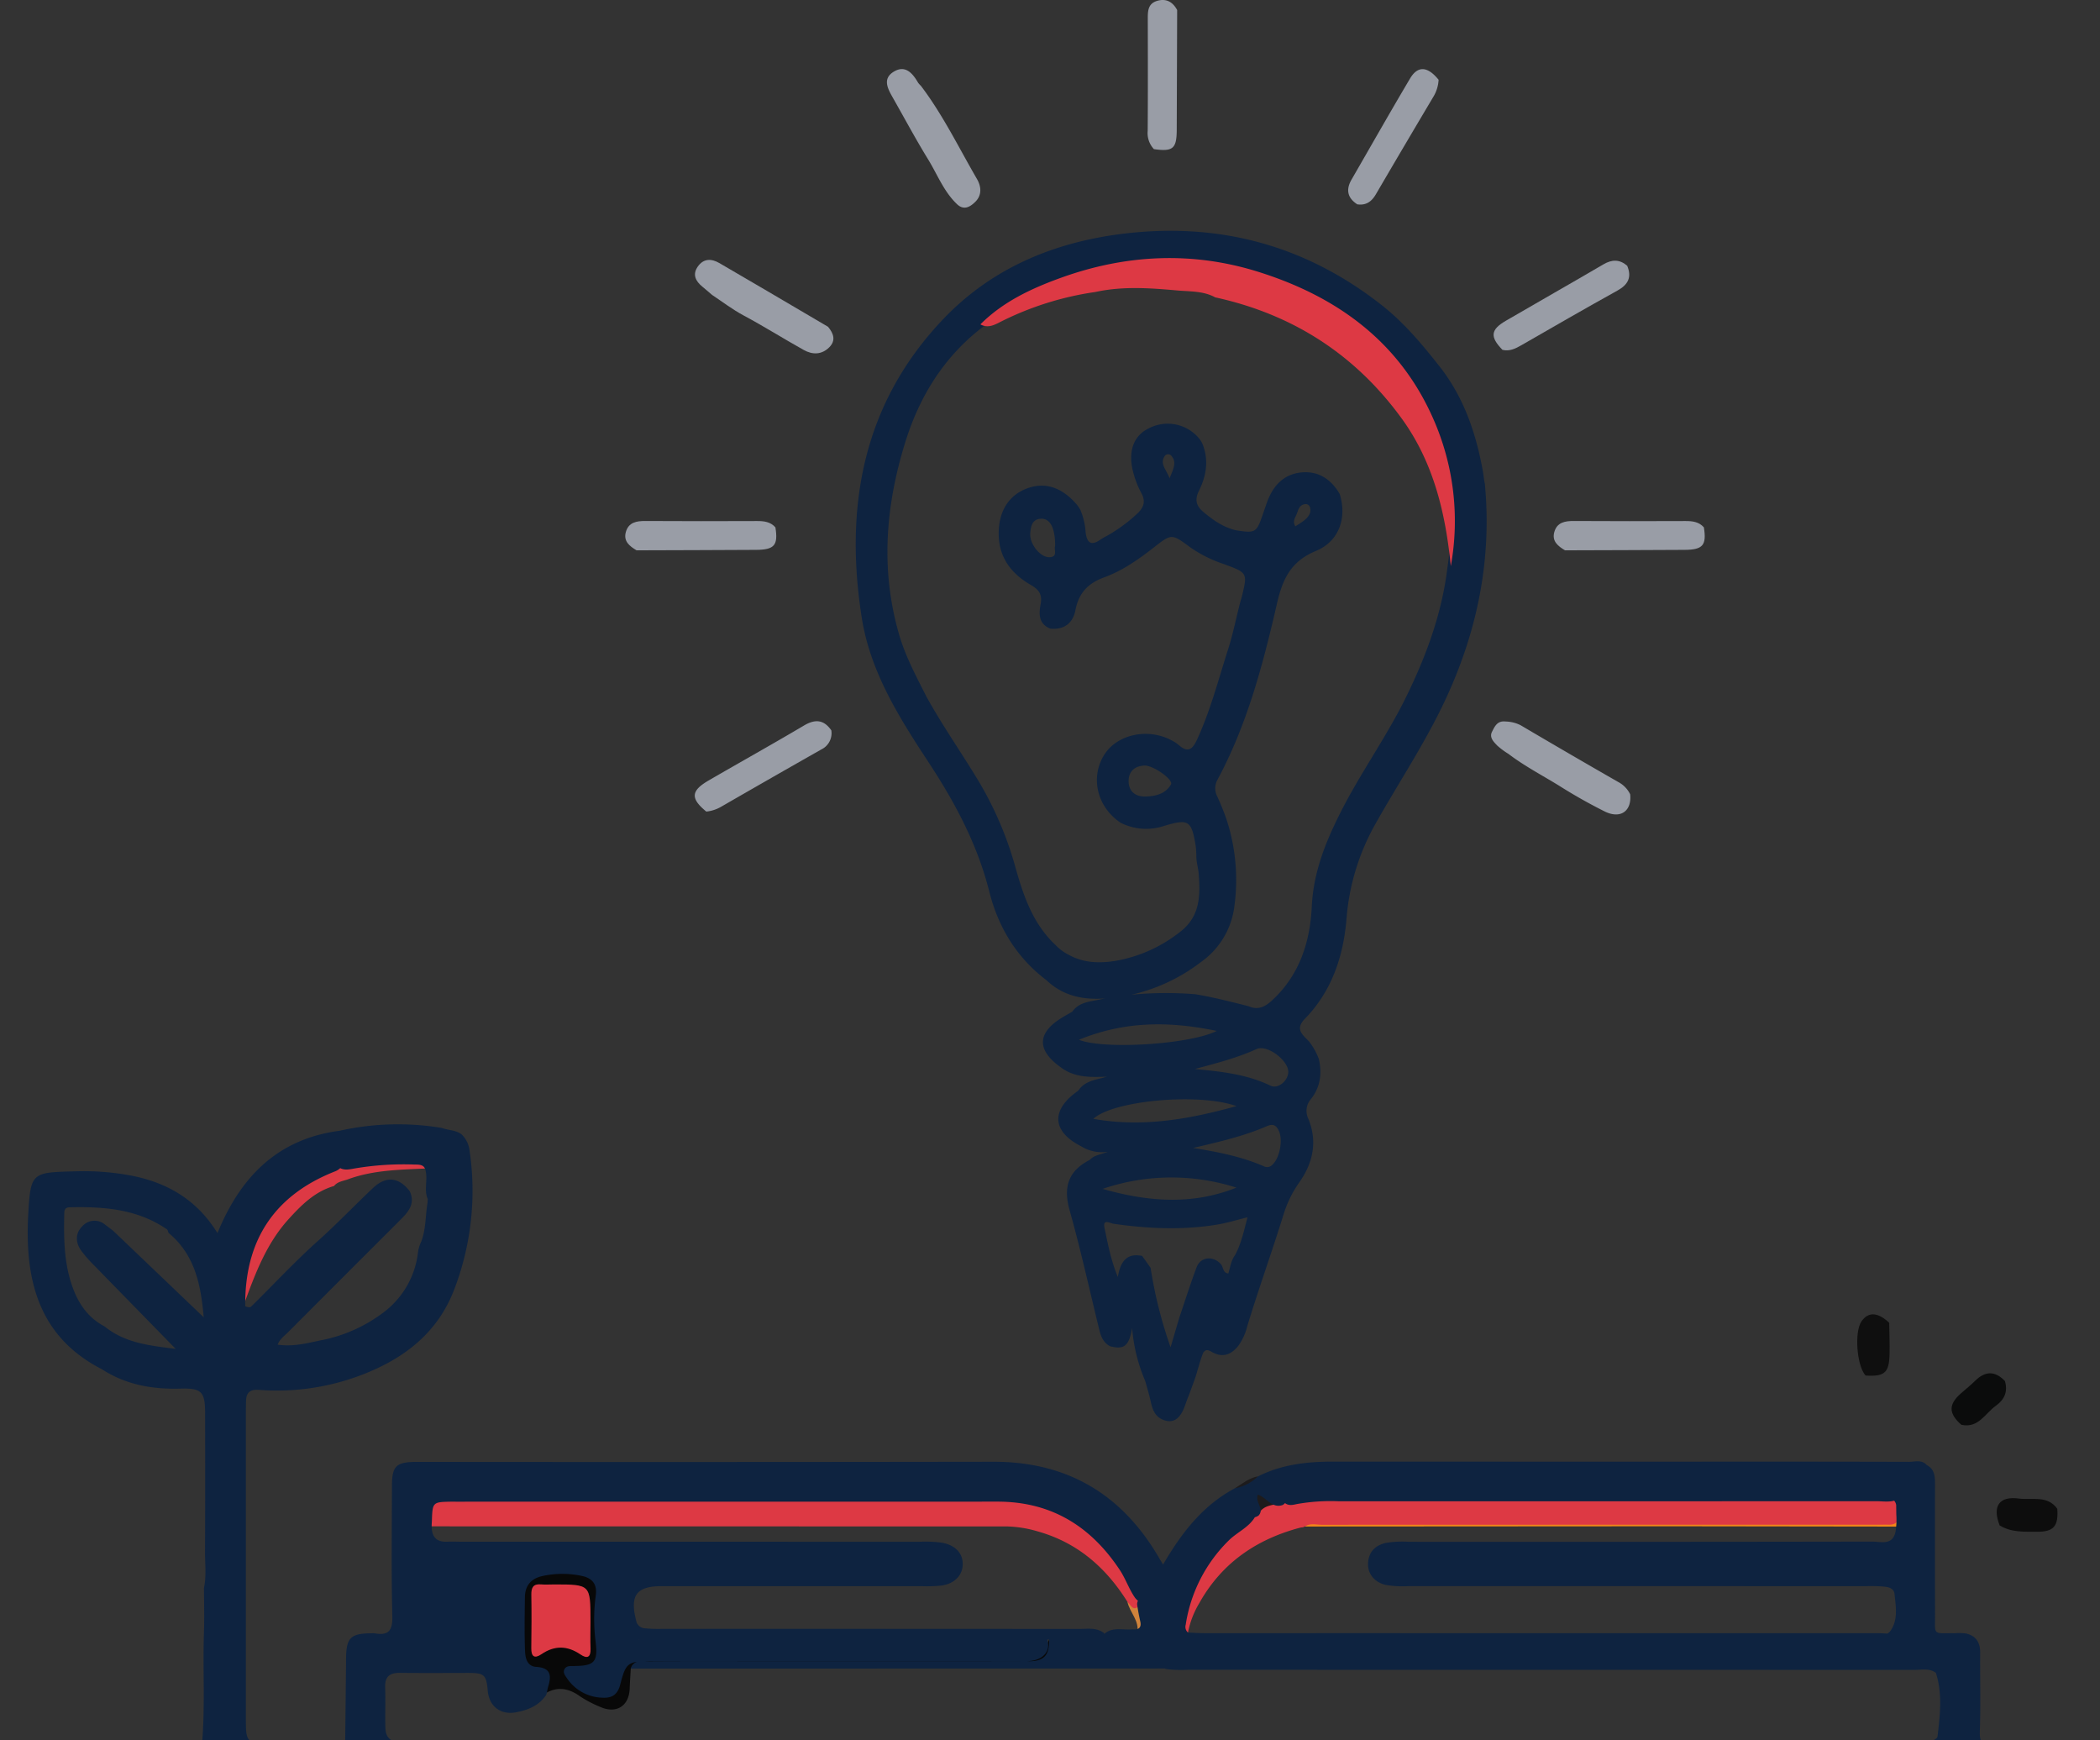 <svg xmlns="http://www.w3.org/2000/svg" xmlns:xlink="http://www.w3.org/1999/xlink" width="602" height="498.807" viewBox="0 0 602 498.807"><rect x="0" y="0" width="602" height="498.807" fill="#333333" stroke="none"/><defs><clipPath id="a"><rect width="602" height="183" transform="translate(-1052 382)" fill="#fff" stroke="#707070" stroke-width="1"/></clipPath></defs><g transform="translate(1052 -66.193)"><path d="M555.713,151.855c-.283-1.209-.358-2.45-.583-3.667-2.009-11.1-5.609-21.545-12.819-30.472-4.893-6.209-10-12.21-16.261-17.119-21.437-16.819-45.732-23.545-72.787-20.537-20.37,2.267-38.6,9.718-52.767,24.562-23.012,24.112-28.413,53.592-23.42,85.547,2.434,15.577,10.71,28.663,19.178,41.54,7.576,11.527,13.994,23.512,17.394,37.039,2.559,10.177,7.8,18.895,16.344,25.362,4.384,4.209,9.768,5.584,15.644,5.342.417-.017.833-.042,1.25-.067-.575.1-1.15.217-1.725.333-2.784.575-5.843.775-7.726,3.459-.833.483-1.675.958-2.509,1.45-7.593,4.434-7.86,9.452-.792,14.486,4.067,3.084,8.776,2.825,13.185,2.692-2.717.883-6.151.967-8.16,4.009-7.893,5.476-7.6,11.635.767,15.911a11.5,11.5,0,0,0,7.776,1.6c-2.459.875-4.126,1.05-5.276,2.35-6.1,3.117-7.626,7.718-5.759,14.369,3.192,11.36,5.726,22.912,8.543,34.389.467,1.909,1.192,3.659,3.076,4.634,3.976,1,5.418.008,6.309-5.217a48.451,48.451,0,0,0,3.751,15.161c.4,1.417.809,2.834,1.192,4.259.683,2.567.817,5.434,3.726,6.784,2.884,1.25,4.676-.05,5.9-2.567.592-1.225.934-2.542,1.467-3.8.625-1.559,1.167-3.15,1.75-4.717.975-2.65,1.534-5.426,2.592-8.051.942-1.359,1.884-.508,2.859-.017,3.026,1.517,5.343.392,7.26-2.034a16.391,16.391,0,0,0,2.534-5.651c3.275-10.718,7.076-21.27,10.393-31.972a32.583,32.583,0,0,1,4.567-9.251c3.892-5.534,5.151-11.618,2.55-18.078a5.15,5.15,0,0,1,.75-5.734c2.659-3.384,3.184-7.268,2.25-11.4a18.64,18.64,0,0,0-2.842-5.092c-1.775-1.892-4.117-3.451-1.184-6.468,7.71-7.91,11.044-17.878,11.935-28.58a65.606,65.606,0,0,1,8.218-27.146c6.851-12.2,14.686-23.829,20.537-36.606,8.918-19.436,12.927-39.681,10.91-61.035M439.353,311.222c12.985-5.334,25.812-5.393,39.506-2.534-7.626,3.867-32.413,5.418-39.506,2.534m4.109,22.662c5.734-5.268,30.247-7.526,41.048-3.642-13.369,3.7-26.838,6.176-41.048,3.642M484.494,353.6c-12.71,5.092-25.487,4.042-38.356.358a61.16,61.16,0,0,1,38.356-.358m-.408,19.361c-1.159,1.55-1.342,3.451-1.917,5.242-1.617-.167-1.375-1.834-2.142-2.684-2.209-2.459-5.809-2.125-6.943.9-1.767,4.7-3.284,9.5-4.9,14.261q-1.288,4.338-2.567,8.676a127.063,127.063,0,0,1-5.726-22.77c-.808-1.134-1.609-2.275-2.417-3.409-4.2-.867-6.184,1.3-6.976,6.043-2.075-5.059-2.85-9.568-3.809-13.994-.608-2.85,1.584-1.409,2.575-1.267,9.9,1.417,19.811,1.875,29.713.233,2.717-.442,5.368-1.267,8.7-2.084-1.042,3.867-1.767,7.51-3.592,10.852m10.627-25.837a1.971,1.971,0,0,1-2.267.4c-6.484-2.842-13.36-4.176-20.378-5.284,7.251-1.717,14.394-3.317,21.153-6.251,1.834-.8,2.775-.233,3.517,1.517,1.125,2.675.092,7.843-2.025,9.618m-.433-22.737c-6.884-3.326-14.277-4.076-21.729-4.776,6.059-1.634,12.044-3.142,17.728-5.726,3.084-1.409,9.368,3.442,9.076,6.776-.225,2.525-3.025,4.717-5.076,3.726m50.708-148.507c-1.575,13.11-6.051,25.271-11.835,37.073-5.568,11.36-13,21.645-18.711,32.914-4.342,8.56-7.868,17.244-8.343,27.179-.483,10.118-3.5,19.645-11.41,26.913-2.05,1.884-4.051,2.834-6.718,1.642-5.059-1.267-10.11-2.584-15.261-3.426a102.628,102.628,0,0,0-18.32.142,51.354,51.354,0,0,0,19.978-9.4,22.981,22.981,0,0,0,9.418-15.086,55.739,55.739,0,0,0-2-25.371,70.609,70.609,0,0,0-2.775-6.951,5.051,5.051,0,0,1,.033-4.776c8.585-15.911,13.1-33.239,17.111-50.666,1.592-6.893,3.951-11.977,11.11-14.936,6.776-2.809,8.926-9.568,6.851-16.311-2.417-4.192-6.034-6.634-10.877-6.209-5.051.433-8.16,3.692-9.885,8.335-.475,1.3-.917,2.609-1.367,3.917-1.725,5.009-2.075,5.209-7.593,4.342-3.609-.833-6.518-2.875-9.31-5.2-2.092-1.759-2.625-3.492-1.325-6.118,2.067-4.184,2.859-8.643,1.1-13.219a6.867,6.867,0,0,0-1.059-1.784,11.712,11.712,0,0,0-14.711-2.75c-4.151,2.125-5.676,6.584-4.226,12.252a26.581,26.581,0,0,0,2.4,6.193c1.184,2.159.783,3.867-.925,5.593a45.121,45.121,0,0,1-9.018,6.659,19.051,19.051,0,0,0-1.8,1.034c-2.742,1.942-3.892.858-4.251-2.1a19.415,19.415,0,0,0-1.517-6.418,9.806,9.806,0,0,0-1.45-2c-4.109-4.551-8.776-5.976-13.7-4.192-5.259,1.909-8.135,6.4-8.251,12.61-.133,6.993,3.459,11.794,9.177,15.077,2.425,1.4,3.367,2.8,2.834,5.576s-.567,5.609,2.767,6.968c4.009.408,6.518-1.609,7.218-5.293.933-4.867,3.567-7.7,8.185-9.376,5.226-1.9,9.8-5.092,14.177-8.51,5.209-4.067,5.184-4.1,10.61-.083a37.016,37.016,0,0,0,9.526,4.742c6.868,2.542,6.9,2.467,5.143,9.593-.067.258-.175.517-.242.775-1.258,4.676-2.15,9.452-3.634,14.069-2.784,8.693-5.059,17.561-8.91,25.9-1.25,2.717-2.575,3.892-5.193,1.584a9.979,9.979,0,0,0-1.709-1.167c-6.826-3.9-15.878-2.1-19.678,3.9-4.117,6.509-2.067,15.044,4.717,19.528a16.265,16.265,0,0,0,12.51.858c6.951-2.084,7.8-1.5,8.976,5.793a25.949,25.949,0,0,1,.183,2.9c-.017,1.675.525,3.276.659,4.934.5,6.218.483,12.244-5.143,16.628a41.082,41.082,0,0,1-18.345,8.385c-4.642.8-9.418.758-13.786-1.692a13,13,0,0,1-3.651-2.692c-6.5-6.026-9.243-14.011-11.544-22.187A100.269,100.269,0,0,0,410.648,237.2c-4.917-8.185-10.435-16.011-15.052-24.387-2.917-5.8-6-11.5-7.826-17.828-5.393-18.645-3.809-37.081,1.859-55.226,4.117-13.194,11.277-24.637,22.545-33.122a24.806,24.806,0,0,1,4.467-3.709c30.63-18.57,61.868-19.745,93.115-2.15,29.471,16.594,39.556,45.957,35.231,75.1M501.83,160.414c.408-1.1.708-2.475,2.225-2.684a1.275,1.275,0,0,1,1.559.983c.383,1.567-.508,2.65-1.559,3.551a24.926,24.926,0,0,1-2.675,1.792c-.908-1.492.05-2.567.45-3.642m-36.5-10.11c-.9-2.559-2.959-4.151-1.325-6.476a1.219,1.219,0,0,1,1.834.008c1.642,1.909.567,3.776-.508,6.468m-34.547,22.612c-2.6-.017-5.684-3.876-5.384-6.976.175-1.884.533-4.026,3.209-4.051,2.542-.025,3.942,2.75,3.917,7.793-.417,1.067.925,3.242-1.742,3.234m34.956,65.119c-1.567,2.734-4.476,3.426-7.443,3.467-3,.042-4.767-1.709-4.709-4.559.067-2.925,2.117-4.284,4.742-4.317,2.8.2,8.135,4.142,7.409,5.409" transform="translate(-1182.054 52.976)" fill="#0e2340"/><g transform="translate(-1119.543 66.192)"><path d="M598.8,257.339a21.222,21.222,0,0,1-3.195-2.384c-.976-1.045-2.284-2.276-1.448-3.911.765-1.5,1.485-3.211,3.845-2.942a10.144,10.144,0,0,1,4.346,1.063q13.954,8.231,28.012,16.288a7.909,7.909,0,0,1,3.4,3.506c.5,4.775-2.711,7.124-7.184,4.982a150.04,150.04,0,0,1-13.372-7.553c-4.834-2.957-9.877-5.6-14.4-9.05" transform="translate(-98.902 -41.313)" fill="#999da6"/><path d="M359.146,250.626a5.155,5.155,0,0,1-2.846,5.461q-14.384,8.156-28.708,16.418a10.657,10.657,0,0,1-4.282,1.406c-4.587-3.765-4.45-5.96.7-8.94,9.094-5.267,18.273-10.388,27.318-15.738,3.21-1.9,5.678-1.679,7.822,1.394" transform="translate(-53.291 -41.303)" fill="#999da6"/><path d="M324.978,99.416c-.926-.788-1.837-1.594-2.78-2.363-1.945-1.584-2.916-3.483-1.324-5.758,1.648-2.355,3.884-2.356,6.225-.992q6.8,3.964,13.6,7.944,8.768,5.142,17.524,10.3c1.56,1.886,2.334,3.9.328,5.893-2.157,2.144-4.782,2.153-7.277.763-5.8-3.226-11.41-6.779-17.267-9.907-3.178-1.7-6.037-3.894-9.029-5.882" transform="translate(-53.303 -14.885)" fill="#999da6"/><path d="M633.056,91.094c1.355,3.281.286,5.412-2.814,7.125-9.22,5.1-18.338,10.38-27.474,15.628-1.721.988-3.416,1.853-5.479,1.348-3.606-3.719-3.426-5.763.952-8.315,9.308-5.426,18.691-10.725,27.984-16.176,2.479-1.454,4.652-1.477,6.831.39" transform="translate(-99.047 -14.93)" fill="#999da6"/><path d="M406.067,62.361c-3.728-3.611-5.545-8.465-8.191-12.767-3.531-5.741-6.713-11.7-10.046-17.559-1.479-2.6-3.143-5.536.281-7.568,3.272-1.942,5.337.469,6.908,3.175a5.9,5.9,0,0,0,.808.907c6.31,8.316,10.843,17.7,16.059,26.678,1.251,2.152,1.5,4.627-.441,6.555-1.489,1.483-3.351,2.625-5.378.579" transform="translate(-64.298 -3.957)" fill="#999da6"/><path d="M339.139,180.985c.809,5.111-.265,6.413-5.536,6.447-11.424.072-22.85.091-34.274.132-1.994-1.187-3.816-2.59-3.069-5.246.78-2.771,3.03-3.176,5.6-3.16,10.665.069,21.331.055,32,.013,2.015-.008,3.863.212,5.283,1.814" transform="translate(-49.309 -29.836)" fill="#999da6"/><path d="M339.139,180.985c.809,5.111-.265,6.413-5.536,6.447-11.424.072-22.85.091-34.274.132-1.994-1.187-3.816-2.59-3.069-5.246.78-2.771,3.03-3.176,5.6-3.16,10.665.069,21.331.055,32,.013,2.015-.008,3.863.212,5.283,1.814" transform="translate(216.851 -29.836)" fill="#999da6"/><path d="M484.228,2.885q-.058,17.21-.121,34.42c-.025,5.31-1.14,6.218-6.541,5.438a6.706,6.706,0,0,1-1.785-5.232c.08-10.6.048-21.2.029-31.807,0-2.258-.105-4.588,2.609-5.433,2.619-.815,4.545.248,5.809,2.613" transform="translate(-79.233 0)" fill="#999da6"/><path d="M570.657,26.827a10.416,10.416,0,0,1-1.39,4.69Q560.928,45.53,552.7,59.611c-1.253,2.155-2.838,3.276-5.35,2.916-2.82-1.829-3.319-4.2-1.656-7.077,5.588-9.677,11.093-19.4,16.8-29.011,2.212-3.724,5.053-3.471,8.165.388" transform="translate(-90.718 -3.961)" fill="#999da6"/></g><path d="M513.7,507.7h.01l.03-.027Z" transform="translate(-1205.091 -18.352)" fill="#1d1c1b"/><path d="M785.158,518.224c.367,4.953-1.02,6.613-5.793,6.584-3.656-.022-7.4.223-10.728-1.818-2.169-5.47-.157-8.475,5.523-7.7,3.741.51,8.15-1.044,11,2.932" transform="translate(-1247.404 -19.601)" fill="#0d0d0d"/><path d="M767.566,474.457c.888,3.01-.1,5.308-2.608,7.094-3.083,2.195-4.987,6.5-9.862,5.458-3.732-3.27-3.751-5.871-.073-9.072,1.346-1.171,2.743-2.291,4.009-3.543,2.9-2.865,5.711-2.885,8.534.063" transform="translate(-1244.823 -12.452)" fill="#0b0c0c"/><path d="M728.994,454.395c.038,3.02.168,6.044.093,9.062-.129,5.283-1.468,6.407-6.884,6.043-2.527-2.837-3.243-12.507-1.15-15.533,1.935-2.8,4.712-2.647,7.94.429" transform="translate(-1239.418 -9.076)" fill="#0f0f0f"/><path d="M512.415,507.674c-1.512,2.512-3.424,4.248-6.655,3.428,2.128-1.319,4.076-2.985,6.655-3.428" transform="translate(-1203.769 -18.352)" fill="#1d1b1c"/><path d="M529.859,524.266c1.438-1.677,3.38-.908,5.077-.91q79.844-.071,159.688-.037c2.214,0,4.541.349,5.573-2.378q.026,1.675.051,3.346-32.414-.049-64.826-.083-52.781,0-105.563.063" transform="translate(-1207.782 -20.561)" fill="#f38519"/><path d="M411.582,559.754c.948.057,1.952-.231,2.808.453a2.749,2.749,0,0,1-.063.781c-2.765,7.12-8.783,6.267-14.71,6.25q-51.631-.145-103.262-.016c-1.575,0-3.365-.678-4.7.851-.105,1.911-.243,3.821-.308,5.733-.171,4.995-3.835,7.323-8.44,5.259a32.77,32.77,0,0,1-5.828-3.052c-3.449-2.482-6.828-2.891-10.427-.5.068-2.137-.411-4.346,1.425-6.321-7.446-.063-8.078-.737-8.081-8.017,0-4.432.152-8.872-.044-13.3-.184-4.168,1.811-6.638,5.6-7.52a25.934,25.934,0,0,1,13.9.238c3.013.962,4.34,3.02,3.6,6.413a32.856,32.856,0,0,0,.022,13.958,7.23,7.23,0,0,1-.921,5.963c-1.454,2.066-3.095,3.64-5.833,1.824a2.979,2.979,0,0,0-3.226-.362c2.435,4.747,6.559,6.669,11.588,7.07,1.925.153,2.591-.968,2.819-2.78.834-6.633,2.388-7.961,8.99-7.961,35.62,0,71.24-.093,106.858.12,4.3.026,6.778-1.3,8.232-5.093" transform="translate(-1162.832 -23.658)" fill="#080808"/><path d="M237.166,558.678c-9.231,0-9.264,0-9.219-9.206.03-6.288-.826-5.447,5.448-5.534.552-.007,1.1,0,1.655,0,11.659,0,11.594,0,11.325,11.7-.052,2.278-.574,3.291-3,3.078-2.054-.181-4.136-.037-6.205-.037" transform="translate(-1157.5 -24.391)" fill="#f5f6f7"/><path d="M520.21,516.119l-6.817,3.15a3.609,3.609,0,0,0-.753-2.684c-1.011-1.088-2.383-2.1-.641-3.71,2.013-1.859,2.911.164,3.952,1.184,1.224,1.2,2.457,2.155,4.259,2.059" transform="translate(-1204.669 -19.092)" fill="#1d1b1c"/><path d="M468.826,550.86c1.136.427,2.049,1.8,3.516.833,1.429,1.981,1,4.35,1.325,6.55.228,1.539-.823,1.747-2.053,1.515.727-3.486-2.134-5.847-2.789-8.9" transform="translate(-1197.618 -25.544)" fill="#d0833b"/><g transform="translate(-1119.543 66.192)"><path d="M698.939,517.342q-.01,1.324-.019,2.649c-.09,1.809-.94,2.828-2.854,2.8-1.109-.016-2.218,0-3.327,0q-79.654,0-159.307.028c-1.612,0-3.326-.535-4.85.493l.056-.03a3.839,3.839,0,0,1-3.932-.512c-1.593-1.009-2.995-2.48-2.362-4.433.731-2.257,2.646-1.335,4.207-.859.927.283,2.029.888,2.685-.069,1.869-2.723,4.613-2.076,7.177-2.077q78.625-.02,157.248.016c1.938,0,4.34-.828,5.278,1.99" transform="translate(-86.962 -85.804)" fill="#dd3944"/><path d="M693.179,517.246c-1.317-1.518-3.042-1.63-4.914-1.629q-79.469.04-158.937.017c-1.92,0-3.7-.341-4.306,2.523-.476,2.26-2.216,3.109-4.245.915-.87-.942-2.049-2.617-3.343-1.134-1.221,1.4.673,2.35,1.475,3.368a4.672,4.672,0,0,0,3.968,1.884c-13.119,3.166-23.6,9.971-30.318,21.961A26.066,26.066,0,0,0,489.3,553.6c-2.224.443-1.688-.864-1.523-2.2,1.549-12.532,7.87-22.128,17.979-29.421,1-.722,2.044-1.386,3.066-2.077a.586.586,0,0,0,.645-.218c1.485-2.751,4.322-2.58,6.816-3.15a.572.572,0,0,0,.673-.165,46.754,46.754,0,0,1,13.532-1.7q79.209,0,158.418-.016c1.512,0,3.024.23,4.536.353l-.265,2.228" transform="translate(-81.202 -85.709)" fill="#dd3944"/><path d="M428.7,544.788c-6.172-9.881-14.427-17.084-25.874-20.254a33.586,33.586,0,0,0-9.009-1.387q-82.826,0-165.652-.021c-.726-8.533-.726-8.548,7.752-8.549,49.834-.008,99.672.349,149.5-.172,22.469-.235,38.143,8.562,46.686,29.5q.057.86.114,1.722c-1.756,2.178-2.513.148-3.517-.835" transform="translate(-37.948 -85.665)" fill="#dd3944"/><path d="M218.016,401.269c-7.866.417-15.8.368-23.343,3.139-1.4.514-3.01.64-4.046,1.934-5.533,1.6-9.391,5.491-13.1,9.587-6.245,6.908-9.445,15.412-12.574,23.954a12.773,12.773,0,0,1-.728,1.428c-1.141-16.59,8.491-33.624,21.946-38.772,1.788-.684,3.616-1.264,5.426-1.891,7.741-1.071,15.471-2.31,23.335-1.54,1.446.142,3.265-.284,3.08,2.163" transform="translate(-27.334 -66.425)" fill="#dd3944"/><path d="M485.545,100c-3.383-1.859-7.215-1.648-10.831-1.97-7.819-.7-15.7-1.274-23.5.435a88.233,88.233,0,0,0-26.757,8.332c-1.9.947-3.906,2.235-6.218.948,6.534-6.538,14.725-10.336,23.2-13.389,18.554-6.68,37.575-7.576,56.368-1.7,22.433,7.01,40.5,19.917,50.269,42.182a72.4,72.4,0,0,1,5.013,42.215c-1.5-15.209-4.952-29.808-14.133-42.408-13.356-18.33-31.253-29.807-53.417-34.642" transform="translate(-69.651 -14.779)" fill="#dd3944"/><path d="M280.739,555.368c0,2.622-.083,5.247.017,7.866.1,2.568-.989,2.97-2.907,1.666-3.737-2.54-7.383-2.635-11.157-.068-2,1.362-2.958.705-2.923-1.741.073-5.106.1-10.214.014-15.32-.033-2.047.543-3.147,2.793-2.944,1.233.112,2.485.015,3.727.015,10.44,0,10.44,0,10.435,10.525" transform="translate(-43.926 -90.728)" fill="#dd3944"/></g><g clip-path="url(#a)"><path d="M778.333,564.811q-68.286-.016-136.572.078c-3.466.009-4.507-.879-4.385-4.36.262-7.481.036-14.978.1-22.468.025-2.9-1.176-4.807-3.988-5.487a15.214,15.214,0,0,0-3.32-.089c-6.351-.081-5.617.835-5.632-5.408q-.043-18.518-.008-37.035c0-2.24.044-4.487-2.352-5.742-1.433-1.654-3.368-.939-5.068-.943q-31.8-.085-63.6-.043-50.713,0-101.425-.018c-7.511-.006-14.837.793-21.654,4.251l.006,0h-.006a12.87,12.87,0,0,1-6.618,3.4c-9.185,4.892-15.277,12.769-20.57,21.853-.5-.833-.775-1.275-1.042-1.725-10.6-18.311-26.279-27.771-47.658-27.738q-82.576.125-165.151.042c-6,0-7.193,1.117-7.209,6.885-.025,12.469-.2,24.946.108,37.414.1,4.134-1.159,5.534-5.067,4.834a4.626,4.626,0,0,0-.833-.008c-6.043.008-7.318,1.284-7.359,7.193-.067,8.16-.175,16.328-.258,24.5a102.392,102.392,0,0,1-21.9.233c-6.584-.483-6.559-1.017-6.568-7.843V469.277q0-1.663.05-3.326c.058-2.425,1.142-3.4,3.676-3.217a67.846,67.846,0,0,0,30.171-4.559c11.76-4.634,21.187-11.969,25.862-24.287a78.909,78.909,0,0,0,4.326-40.04,7.554,7.554,0,0,0-2.234-4.334c-1.659-1.284-3.776-1.134-5.626-1.842a76.7,76.7,0,0,0-29.4.809c-17.661,2.325-28.363,13.152-34.964,29.33-5.768-9.368-14.027-14.261-24.046-16.353a73.137,73.137,0,0,0-16.953-1.35c-12.11.317-12.569.292-13.235,12.11-1.05,18.528,2.642,35.164,21.128,44.615,6.884,4.467,14.494,5.784,22.579,5.543,5.976-.175,6.976.958,6.984,6.959.017,13.277.042,26.554-.025,39.831-.017,3.434.433,6.9-.3,10.318.008,4.126.142,8.26,0,12.385-.375,10.868.375,21.745-.583,32.6-1.367,1.1-3.05.133-4.5.667-1.459.7-3.009.342-4.509.342q-44.557.038-89.114.025c-1.525,0-3.05-.008-4.576,0-1.033.008-2.075.15-2.2,1.392-.433,4.026-2.242,2.325-3.992,1.017a9.767,9.767,0,0,0-2.834-1.717c-.617-.192-1.317-.608-1.909-.025a1.752,1.752,0,0,0-.167,1.959,22.543,22.543,0,0,0,3.559,6.068c1.517.083,3.034.242,4.542.242q53.346.025,106.7.042c1.625,0,3.309-.425,4.884.392,8.868-.108,17.736-.3,26.6-.3q87.314-.038,174.611-.025c2.483,0,4.974-.2,7.456-.308v0c9.433.567,18.868.3,28.3.042.005-.023.01-.046.014-.068.071.128.143.256.225.384,2.71,1.556,5.691,1.006,8.564,1.006q197.331.041,394.664.023c1.527,0,3.053.018,4.579-.044a6.235,6.235,0,0,0,4.263-1.355v-9.156c-1.514-.09-3.029-.258-4.543-.258M102.245,417.119c-.767-.575-1.525-1.167-2.3-1.734a4.652,4.652,0,0,0-6.434.358c-2.034,1.959-2.125,4.442-.608,6.809a34.378,34.378,0,0,0,2.884,3.467c7.968,8.16,15.944,16.311,24.4,24.971-7.568-.959-14.569-1.684-20.387-6.443-4.534-2.367-7.3-6.209-9.043-10.893-2.525-6.768-2.675-13.827-2.517-20.928.025-1.109-.108-2.284,1.584-2.317,9.818-.225,19.4.508,27.846,6.309.267.192.325.683.483,1.034,7.668,6.359,9.276,15.144,10.068,24.187q-13.052-12.477-25.979-24.821m37.881,20.87c.025-18.528,8.685-31.213,25.879-37.923a4.486,4.486,0,0,0,1.067-.642c.1-.075.192-.158.292-.242,1.334.708,2.825.317,4.251.075a84.027,84.027,0,0,1,16.8-1.108c1.517.05,3.134-.158,3.459,1.959.567,2.592-.542,5.451.592,7.968-.033.342-.058.692-.075,1.042-.633,3.676-.442,7.484-1.775,11.043a10.341,10.341,0,0,0-1.017,3.584,25.059,25.059,0,0,1-9.81,16.778,43.144,43.144,0,0,1-18.078,8.026c-4.009.858-8,1.875-12.3,1.225.708-1.725,2.025-2.575,3.076-3.634q15.965-16.015,31.972-31.98c2.309-2.309,4.526-4.659,2.842-8.326-3.084-4.059-6.776-4.5-10.518-.975-5.343,5.034-10.4,10.352-15.886,15.252-6.509,5.826-12.46,12.235-18.678,18.37-.75.733-.767.717-2.084.317-.008-.258-.008-.533-.008-.808m269.609,92.028a42.9,42.9,0,0,1,12.446-24.231c2.36-2.287,5.607-3.621,7.365-6.542a3.285,3.285,0,0,0,1.059-.478c1.809-1.925-1.075-3.767-.2-6,2.567.85,4.034,4.034,7.093,2.976a2.1,2.1,0,0,0,.7-.56c1.053.842,2.293.519,3.406.277a55.713,55.713,0,0,1,12.014-.793q77.017.013,154.035-.02c1.711,0,3.493.3,5.166-.149a2.313,2.313,0,0,1,.581,1.786c.036.9,0,1.807.066,2.708a22.055,22.055,0,0,1-.237,4.3c-.816,4.155-4.2,2.924-6.7,2.928q-66.422.116-132.845.06a28.708,28.708,0,0,0-6.639.333c-3.025.715-4.872,2.589-5.043,5.79-.161,3.016,1.844,5.479,5.036,6.23a28.771,28.771,0,0,0,6.639.355q65.589.011,131.178.009a43.191,43.191,0,0,1,5.406.166c1.349.169,2.531.652,2.673,2.139.338,3.557,1.085,7.187-1.151,10.482a3.656,3.656,0,0,1-.886.809c-.965-.059-1.931-.118-2.9-.118q-96.528-.011-193.057-.009c-1.52,0-3.041-.114-4.561-.175a2.171,2.171,0,0,1-.644-2.267m-216.092-29.96c.158-5.034.308-5.184,5.159-5.276.55-.008,1.109,0,1.667,0q77.637,0,155.291-.017c15.386-.008,26.738,7.018,35.064,19.57,1.692,2.55,2.642,5.5,4.4,8.018a5.51,5.51,0,0,0,.807.813,2.312,2.312,0,0,0-.224,1.076q.346,2.434.889,4.823c.431,1.911-.532,2.473-2.24,2.292-2.7.291-5.633-.794-8.055,1.3-.023.022-.048.033-.071.054.017-.075.037-.143.052-.223-2.184-1.734-4.776-1.234-7.218-1.234q-59.734-.05-119.469-.025a41.513,41.513,0,0,1-4.984-.158,2.666,2.666,0,0,1-2.534-2.284c-1.834-7.134.092-9.785,7.251-9.793h74.5a41.2,41.2,0,0,0,5.826-.183c3.734-.542,6.068-2.959,6.051-6.218-.017-3.084-2.15-5.326-5.809-6.034a34.69,34.69,0,0,0-6.643-.292q-65.348-.013-130.7-.008c-1.525,0-3.059-.083-4.576-.008-2.942.142-4.4-1.208-4.492-4.117-.05-.7.042-1.384.058-2.075m176.377,34.235h.553c.078,4.548-1.464,6.216-5.9,6.219h-1.032a10.927,10.927,0,0,0,3.035-.372c2.97-.878,4.282-3.275,3.341-5.847m-6.958,6.219q-37.427.026-74.854.009c-10.805,0-21.611-.039-32.415.035-.358,0-.733-.02-1.112-.039.55-.013,1.139-.019,1.8-.019q52.408-.013,104.817-.008c.585,0,1.173.017,1.759.023m-110.2-6.219h.153c.042.124-.075.083-.153,0m372.4,27.759c-.06.522-.73.783-1.15,1.124-2.069,1.109-4.331.688-6.521.689q-118.95.031-237.9.02c-1.94,0-3.881-.063-5.819.115-.148.014-.291.038-.434.06q-10.05,0-20.1.008-4.677,0-9.355,0a28.989,28.989,0,0,0-3.435-.153c-1.109-.092-2.217-.025-3.334-.025q-74.512,0-149.032-.017c-2.05,0-4.184.425-6.126-.733-1.684-1.017-1.742-2.7-1.767-4.376-.05-3.592.075-7.193-.042-10.785-.1-3.067,1.3-4.167,4.242-4.142,6.359.067,12.727.033,19.095.017,4.867-.008,5.676.242,6.059,5.026.375,4.576,3.734,7.059,8.035,6.276,3.417-.625,6.659-1.875,8.735-5,.283-.783.325-1.634.575-2.417.983-3.159.717-5.351-3.384-5.609-2.625-.158-3.176-2.417-3.259-4.592-.192-5.117-.1-10.243-.033-15.377.042-3.467,1.884-5.4,5.1-6.093a26.71,26.71,0,0,1,11.143-.033c2.975.608,4.534,2.309,4.059,5.634a51.174,51.174,0,0,0-.033,13.26c.692,5.809-.308,6.909-6.318,6.943-.975.008-2.067-.083-2.6.892s.167,1.85.708,2.625a12.62,12.62,0,0,0,10.177,5.568c2.817.158,4.359-.975,5.076-3.734,1.221-4.736,1.839-6.141,4.819-6.551a2.7,2.7,0,0,0-1.8,1.947q76.5-.018,153-.033a5.448,5.448,0,0,0,.738.181,33.528,33.528,0,0,0,5.815.185q104.262.009,208.522.027c2.033,0,4.192-.532,6.069.851,1.942,6.02,1.177,12.13.471,18.229" transform="translate(-1121.824 1.804)" fill="#0e2340"/></g></g></svg>